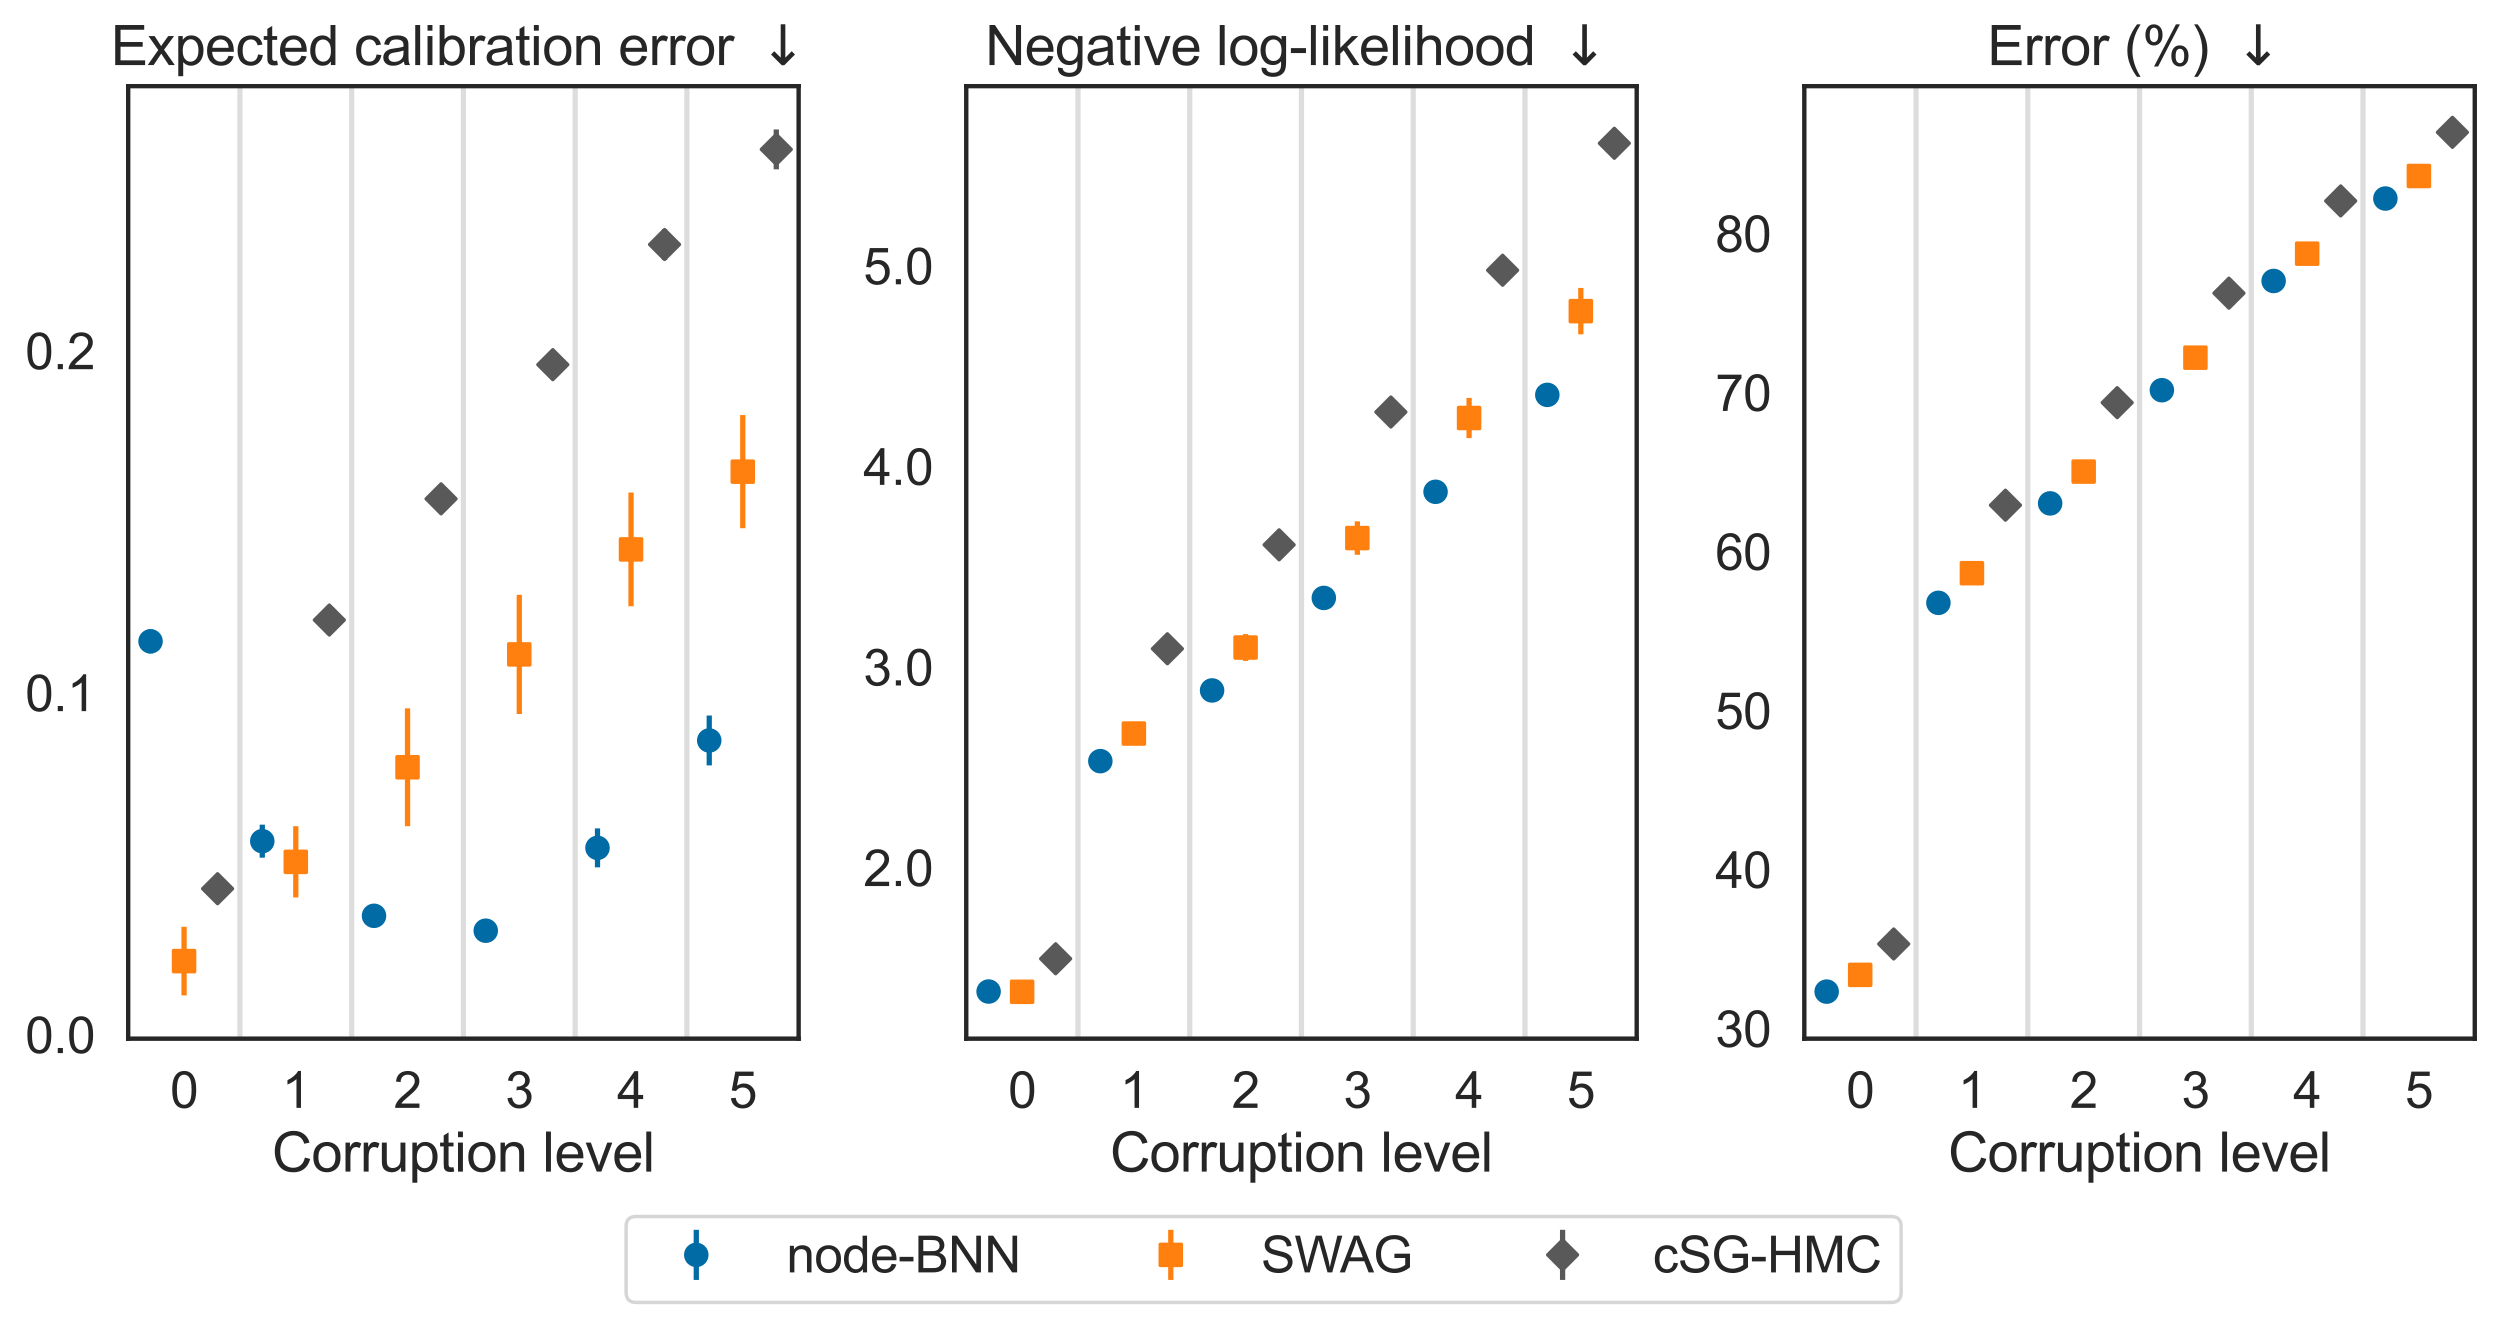 <?xml version="1.0" encoding="utf-8" standalone="no"?>
<!DOCTYPE svg PUBLIC "-//W3C//DTD SVG 1.1//EN"
  "http://www.w3.org/Graphics/SVG/1.1/DTD/svg11.dtd">
<svg xmlns:xlink="http://www.w3.org/1999/xlink" width="713.377pt" height="378.847pt" viewBox="0 0 713.377 378.847" xmlns="http://www.w3.org/2000/svg" version="1.1">
 <defs>
  <style type="text/css">*{stroke-linejoin: round; stroke-linecap: butt}</style>
 </defs>
 <g id="figure_1">
  <g id="patch_1">
   <path d="M 0 378.847 
L 713.377 378.847 
L 713.377 0 
L 0 0 
z
" style="fill: #ffffff"/>
  </g>
  <g id="axes_1">
   <g id="patch_2">
    <path d="M 36.577 296.388 
L 227.891 296.388 
L 227.891 24.588 
L 36.577 24.588 
z
" style="fill: #ffffff"/>
   </g>
   <g id="matplotlib.axis_1">
    <g id="xtick_1">
     <g id="text_1">
      <!-- 0 -->
      <g style="fill: #262626" transform="translate(48.544 316.124)scale(0.143 -0.143)">
       <defs>
        <path id="ArialMT-30" d="M 266 2259 
Q 266 3072 433 3567 
Q 600 4063 929 4331 
Q 1259 4600 1759 4600 
Q 2128 4600 2406 4451 
Q 2684 4303 2865 4023 
Q 3047 3744 3150 3342 
Q 3253 2941 3253 2259 
Q 3253 1453 3087 958 
Q 2922 463 2592 192 
Q 2263 -78 1759 -78 
Q 1097 -78 719 397 
Q 266 969 266 2259 
z
M 844 2259 
Q 844 1131 1108 757 
Q 1372 384 1759 384 
Q 2147 384 2411 759 
Q 2675 1134 2675 2259 
Q 2675 3391 2411 3762 
Q 2147 4134 1753 4134 
Q 1366 4134 1134 3806 
Q 844 3388 844 2259 
z
" transform="scale(0.016)"/>
       </defs>
       <use xlink:href="#ArialMT-30"/>
      </g>
     </g>
    </g>
    <g id="xtick_2">
     <g id="text_2">
      <!-- 1 -->
      <g style="fill: #262626" transform="translate(80.43 316.124)scale(0.143 -0.143)">
       <defs>
        <path id="ArialMT-31" d="M 2384 0 
L 1822 0 
L 1822 3584 
Q 1619 3391 1289 3197 
Q 959 3003 697 2906 
L 697 3450 
Q 1169 3672 1522 3987 
Q 1875 4303 2022 4600 
L 2384 4600 
L 2384 0 
z
" transform="scale(0.016)"/>
       </defs>
       <use xlink:href="#ArialMT-31"/>
      </g>
     </g>
    </g>
    <g id="xtick_3">
     <g id="text_3">
      <!-- 2 -->
      <g style="fill: #262626" transform="translate(112.315 316.124)scale(0.143 -0.143)">
       <defs>
        <path id="ArialMT-32" d="M 3222 541 
L 3222 0 
L 194 0 
Q 188 203 259 391 
Q 375 700 629 1000 
Q 884 1300 1366 1694 
Q 2113 2306 2375 2664 
Q 2638 3022 2638 3341 
Q 2638 3675 2398 3904 
Q 2159 4134 1775 4134 
Q 1369 4134 1125 3890 
Q 881 3647 878 3216 
L 300 3275 
Q 359 3922 746 4261 
Q 1134 4600 1788 4600 
Q 2447 4600 2831 4234 
Q 3216 3869 3216 3328 
Q 3216 3053 3103 2787 
Q 2991 2522 2730 2228 
Q 2469 1934 1863 1422 
Q 1356 997 1212 845 
Q 1069 694 975 541 
L 3222 541 
z
" transform="scale(0.016)"/>
       </defs>
       <use xlink:href="#ArialMT-32"/>
      </g>
     </g>
    </g>
    <g id="xtick_4">
     <g id="text_4">
      <!-- 3 -->
      <g style="fill: #262626" transform="translate(144.201 316.124)scale(0.143 -0.143)">
       <defs>
        <path id="ArialMT-33" d="M 269 1209 
L 831 1284 
Q 928 806 1161 595 
Q 1394 384 1728 384 
Q 2125 384 2398 659 
Q 2672 934 2672 1341 
Q 2672 1728 2419 1979 
Q 2166 2231 1775 2231 
Q 1616 2231 1378 2169 
L 1441 2663 
Q 1497 2656 1531 2656 
Q 1891 2656 2178 2843 
Q 2466 3031 2466 3422 
Q 2466 3731 2256 3934 
Q 2047 4138 1716 4138 
Q 1388 4138 1169 3931 
Q 950 3725 888 3313 
L 325 3413 
Q 428 3978 793 4289 
Q 1159 4600 1703 4600 
Q 2078 4600 2393 4439 
Q 2709 4278 2876 4000 
Q 3044 3722 3044 3409 
Q 3044 3113 2884 2869 
Q 2725 2625 2413 2481 
Q 2819 2388 3044 2092 
Q 3269 1797 3269 1353 
Q 3269 753 2831 336 
Q 2394 -81 1725 -81 
Q 1122 -81 723 278 
Q 325 638 269 1209 
z
" transform="scale(0.016)"/>
       </defs>
       <use xlink:href="#ArialMT-33"/>
      </g>
     </g>
    </g>
    <g id="xtick_5">
     <g id="text_5">
      <!-- 4 -->
      <g style="fill: #262626" transform="translate(176.087 316.124)scale(0.143 -0.143)">
       <defs>
        <path id="ArialMT-34" d="M 2069 0 
L 2069 1097 
L 81 1097 
L 81 1613 
L 2172 4581 
L 2631 4581 
L 2631 1613 
L 3250 1613 
L 3250 1097 
L 2631 1097 
L 2631 0 
L 2069 0 
z
M 2069 1613 
L 2069 3678 
L 634 1613 
L 2069 1613 
z
" transform="scale(0.016)"/>
       </defs>
       <use xlink:href="#ArialMT-34"/>
      </g>
     </g>
    </g>
    <g id="xtick_6">
     <g id="text_6">
      <!-- 5 -->
      <g style="fill: #262626" transform="translate(207.972 316.124)scale(0.143 -0.143)">
       <defs>
        <path id="ArialMT-35" d="M 266 1200 
L 856 1250 
Q 922 819 1161 601 
Q 1400 384 1738 384 
Q 2144 384 2425 690 
Q 2706 997 2706 1503 
Q 2706 1984 2436 2262 
Q 2166 2541 1728 2541 
Q 1456 2541 1237 2417 
Q 1019 2294 894 2097 
L 366 2166 
L 809 4519 
L 3088 4519 
L 3088 3981 
L 1259 3981 
L 1013 2750 
Q 1425 3038 1878 3038 
Q 2478 3038 2890 2622 
Q 3303 2206 3303 1553 
Q 3303 931 2941 478 
Q 2500 -78 1738 -78 
Q 1113 -78 717 272 
Q 322 622 266 1200 
z
" transform="scale(0.016)"/>
       </defs>
       <use xlink:href="#ArialMT-35"/>
      </g>
     </g>
    </g>
    <g id="text_7">
     <!-- Corruption level -->
     <g style="fill: #262626" transform="translate(77.611 334.322)scale(0.156 -0.156)">
      <defs>
       <path id="ArialMT-43" d="M 3763 1606 
L 4369 1453 
Q 4178 706 3683 314 
Q 3188 -78 2472 -78 
Q 1731 -78 1267 223 
Q 803 525 561 1097 
Q 319 1669 319 2325 
Q 319 3041 592 3573 
Q 866 4106 1370 4382 
Q 1875 4659 2481 4659 
Q 3169 4659 3637 4309 
Q 4106 3959 4291 3325 
L 3694 3184 
Q 3534 3684 3231 3912 
Q 2928 4141 2469 4141 
Q 1941 4141 1586 3887 
Q 1231 3634 1087 3207 
Q 944 2781 944 2328 
Q 944 1744 1114 1308 
Q 1284 872 1643 656 
Q 2003 441 2422 441 
Q 2931 441 3284 734 
Q 3638 1028 3763 1606 
z
" transform="scale(0.016)"/>
       <path id="ArialMT-6f" d="M 213 1659 
Q 213 2581 725 3025 
Q 1153 3394 1769 3394 
Q 2453 3394 2887 2945 
Q 3322 2497 3322 1706 
Q 3322 1066 3130 698 
Q 2938 331 2570 128 
Q 2203 -75 1769 -75 
Q 1072 -75 642 372 
Q 213 819 213 1659 
z
M 791 1659 
Q 791 1022 1069 705 
Q 1347 388 1769 388 
Q 2188 388 2466 706 
Q 2744 1025 2744 1678 
Q 2744 2294 2464 2611 
Q 2184 2928 1769 2928 
Q 1347 2928 1069 2612 
Q 791 2297 791 1659 
z
" transform="scale(0.016)"/>
       <path id="ArialMT-72" d="M 416 0 
L 416 3319 
L 922 3319 
L 922 2816 
Q 1116 3169 1280 3281 
Q 1444 3394 1641 3394 
Q 1925 3394 2219 3213 
L 2025 2691 
Q 1819 2813 1613 2813 
Q 1428 2813 1281 2702 
Q 1134 2591 1072 2394 
Q 978 2094 978 1738 
L 978 0 
L 416 0 
z
" transform="scale(0.016)"/>
       <path id="ArialMT-75" d="M 2597 0 
L 2597 488 
Q 2209 -75 1544 -75 
Q 1250 -75 995 37 
Q 741 150 617 320 
Q 494 491 444 738 
Q 409 903 409 1263 
L 409 3319 
L 972 3319 
L 972 1478 
Q 972 1038 1006 884 
Q 1059 663 1231 536 
Q 1403 409 1656 409 
Q 1909 409 2131 539 
Q 2353 669 2445 892 
Q 2538 1116 2538 1541 
L 2538 3319 
L 3100 3319 
L 3100 0 
L 2597 0 
z
" transform="scale(0.016)"/>
       <path id="ArialMT-70" d="M 422 -1272 
L 422 3319 
L 934 3319 
L 934 2888 
Q 1116 3141 1344 3267 
Q 1572 3394 1897 3394 
Q 2322 3394 2647 3175 
Q 2972 2956 3137 2557 
Q 3303 2159 3303 1684 
Q 3303 1175 3120 767 
Q 2938 359 2589 142 
Q 2241 -75 1856 -75 
Q 1575 -75 1351 44 
Q 1128 163 984 344 
L 984 -1272 
L 422 -1272 
z
M 931 1641 
Q 931 1000 1190 694 
Q 1450 388 1819 388 
Q 2194 388 2461 705 
Q 2728 1022 2728 1688 
Q 2728 2322 2467 2637 
Q 2206 2953 1844 2953 
Q 1484 2953 1207 2617 
Q 931 2281 931 1641 
z
" transform="scale(0.016)"/>
       <path id="ArialMT-74" d="M 1650 503 
L 1731 6 
Q 1494 -44 1306 -44 
Q 1000 -44 831 53 
Q 663 150 594 308 
Q 525 466 525 972 
L 525 2881 
L 113 2881 
L 113 3319 
L 525 3319 
L 525 4141 
L 1084 4478 
L 1084 3319 
L 1650 3319 
L 1650 2881 
L 1084 2881 
L 1084 941 
Q 1084 700 1114 631 
Q 1144 563 1211 522 
Q 1278 481 1403 481 
Q 1497 481 1650 503 
z
" transform="scale(0.016)"/>
       <path id="ArialMT-69" d="M 425 3934 
L 425 4581 
L 988 4581 
L 988 3934 
L 425 3934 
z
M 425 0 
L 425 3319 
L 988 3319 
L 988 0 
L 425 0 
z
" transform="scale(0.016)"/>
       <path id="ArialMT-6e" d="M 422 0 
L 422 3319 
L 928 3319 
L 928 2847 
Q 1294 3394 1984 3394 
Q 2284 3394 2536 3286 
Q 2788 3178 2913 3003 
Q 3038 2828 3088 2588 
Q 3119 2431 3119 2041 
L 3119 0 
L 2556 0 
L 2556 2019 
Q 2556 2363 2490 2533 
Q 2425 2703 2258 2804 
Q 2091 2906 1866 2906 
Q 1506 2906 1245 2678 
Q 984 2450 984 1813 
L 984 0 
L 422 0 
z
" transform="scale(0.016)"/>
       <path id="ArialMT-20" transform="scale(0.016)"/>
       <path id="ArialMT-6c" d="M 409 0 
L 409 4581 
L 972 4581 
L 972 0 
L 409 0 
z
" transform="scale(0.016)"/>
       <path id="ArialMT-65" d="M 2694 1069 
L 3275 997 
Q 3138 488 2766 206 
Q 2394 -75 1816 -75 
Q 1088 -75 661 373 
Q 234 822 234 1631 
Q 234 2469 665 2931 
Q 1097 3394 1784 3394 
Q 2450 3394 2872 2941 
Q 3294 2488 3294 1666 
Q 3294 1616 3291 1516 
L 816 1516 
Q 847 969 1125 678 
Q 1403 388 1819 388 
Q 2128 388 2347 550 
Q 2566 713 2694 1069 
z
M 847 1978 
L 2700 1978 
Q 2663 2397 2488 2606 
Q 2219 2931 1791 2931 
Q 1403 2931 1139 2672 
Q 875 2413 847 1978 
z
" transform="scale(0.016)"/>
       <path id="ArialMT-76" d="M 1344 0 
L 81 3319 
L 675 3319 
L 1388 1331 
Q 1503 1009 1600 663 
Q 1675 925 1809 1294 
L 2547 3319 
L 3125 3319 
L 1869 0 
L 1344 0 
z
" transform="scale(0.016)"/>
      </defs>
      <use xlink:href="#ArialMT-43"/>
      <use xlink:href="#ArialMT-6f" x="72.217"/>
      <use xlink:href="#ArialMT-72" x="127.832"/>
      <use xlink:href="#ArialMT-72" x="161.133"/>
      <use xlink:href="#ArialMT-75" x="194.434"/>
      <use xlink:href="#ArialMT-70" x="250.049"/>
      <use xlink:href="#ArialMT-74" x="305.664"/>
      <use xlink:href="#ArialMT-69" x="333.447"/>
      <use xlink:href="#ArialMT-6f" x="355.664"/>
      <use xlink:href="#ArialMT-6e" x="411.279"/>
      <use xlink:href="#ArialMT-20" x="466.895"/>
      <use xlink:href="#ArialMT-6c" x="494.678"/>
      <use xlink:href="#ArialMT-65" x="516.895"/>
      <use xlink:href="#ArialMT-76" x="572.51"/>
      <use xlink:href="#ArialMT-65" x="622.51"/>
      <use xlink:href="#ArialMT-6c" x="678.125"/>
     </g>
    </g>
   </g>
   <g id="matplotlib.axis_2">
    <g id="ytick_1">
     <g id="text_8">
      <!-- 0.0 -->
      <g style="fill: #262626" transform="translate(7.2 300.507)scale(0.143 -0.143)">
       <defs>
        <path id="ArialMT-2e" d="M 581 0 
L 581 641 
L 1222 641 
L 1222 0 
L 581 0 
z
" transform="scale(0.016)"/>
       </defs>
       <use xlink:href="#ArialMT-30"/>
       <use xlink:href="#ArialMT-2e" x="55.615"/>
       <use xlink:href="#ArialMT-30" x="83.398"/>
      </g>
     </g>
    </g>
    <g id="ytick_2">
     <g id="text_9">
      <!-- 0.1 -->
      <g style="fill: #262626" transform="translate(7.2 202.928)scale(0.143 -0.143)">
       <use xlink:href="#ArialMT-30"/>
       <use xlink:href="#ArialMT-2e" x="55.615"/>
       <use xlink:href="#ArialMT-31" x="83.398"/>
      </g>
     </g>
    </g>
    <g id="ytick_3">
     <g id="text_10">
      <!-- 0.2 -->
      <g style="fill: #262626" transform="translate(7.2 105.349)scale(0.143 -0.143)">
       <use xlink:href="#ArialMT-30"/>
       <use xlink:href="#ArialMT-2e" x="55.615"/>
       <use xlink:href="#ArialMT-32" x="83.398"/>
      </g>
     </g>
    </g>
   </g>
   <g id="LineCollection_1">
    <path d="M 42.954 186.436 
L 42.954 179.576 
" clip-path="url(#p812f0c1d42)" style="fill: none; stroke: #006ba4; stroke-width: 1.5"/>
    <path d="M 74.84 244.732 
L 74.84 235.322 
" clip-path="url(#p812f0c1d42)" style="fill: none; stroke: #006ba4; stroke-width: 1.5"/>
    <path d="M 106.726 264.379 
L 106.726 258.279 
" clip-path="url(#p812f0c1d42)" style="fill: none; stroke: #006ba4; stroke-width: 1.5"/>
    <path d="M 138.611 267.309 
L 138.611 263.847 
" clip-path="url(#p812f0c1d42)" style="fill: none; stroke: #006ba4; stroke-width: 1.5"/>
    <path d="M 170.497 247.49 
L 170.497 236.386 
" clip-path="url(#p812f0c1d42)" style="fill: none; stroke: #006ba4; stroke-width: 1.5"/>
    <path d="M 202.383 218.402 
L 202.383 204.176 
" clip-path="url(#p812f0c1d42)" style="fill: none; stroke: #006ba4; stroke-width: 1.5"/>
   </g>
   <g id="LineCollection_2">
    <path d="M 52.52 284.033 
L 52.52 264.468 
" clip-path="url(#p812f0c1d42)" style="fill: none; stroke: #ff800e; stroke-width: 1.5"/>
    <path d="M 84.406 256.094 
L 84.406 235.76 
" clip-path="url(#p812f0c1d42)" style="fill: none; stroke: #ff800e; stroke-width: 1.5"/>
    <path d="M 116.291 235.763 
L 116.291 202.12 
" clip-path="url(#p812f0c1d42)" style="fill: none; stroke: #ff800e; stroke-width: 1.5"/>
    <path d="M 148.177 203.731 
L 148.177 169.736 
" clip-path="url(#p812f0c1d42)" style="fill: none; stroke: #ff800e; stroke-width: 1.5"/>
    <path d="M 180.063 173.003 
L 180.063 140.537 
" clip-path="url(#p812f0c1d42)" style="fill: none; stroke: #ff800e; stroke-width: 1.5"/>
    <path d="M 211.948 150.73 
L 211.948 118.443 
" clip-path="url(#p812f0c1d42)" style="fill: none; stroke: #ff800e; stroke-width: 1.5"/>
   </g>
   <g id="LineCollection_3">
    <path d="M 62.086 256.114 
L 62.086 251.078 
" clip-path="url(#p812f0c1d42)" style="fill: none; stroke: #595959; stroke-width: 1.5"/>
    <path d="M 93.971 179.531 
L 93.971 174.325 
" clip-path="url(#p812f0c1d42)" style="fill: none; stroke: #595959; stroke-width: 1.5"/>
    <path d="M 125.857 145.169 
L 125.857 139.524 
" clip-path="url(#p812f0c1d42)" style="fill: none; stroke: #595959; stroke-width: 1.5"/>
    <path d="M 157.743 107.628 
L 157.743 100.487 
" clip-path="url(#p812f0c1d42)" style="fill: none; stroke: #595959; stroke-width: 1.5"/>
    <path d="M 189.628 74.163 
L 189.628 65.378 
" clip-path="url(#p812f0c1d42)" style="fill: none; stroke: #595959; stroke-width: 1.5"/>
    <path d="M 221.514 48.313 
L 221.514 36.943 
" clip-path="url(#p812f0c1d42)" style="fill: none; stroke: #595959; stroke-width: 1.5"/>
   </g>
   <g id="line2d_1">
    <path d="M 68.463 296.388 
L 68.463 24.588 
" clip-path="url(#p812f0c1d42)" style="fill: none; stroke: #ababab; stroke-opacity: 0.4; stroke-width: 1.5; stroke-linecap: round"/>
   </g>
   <g id="line2d_2">
    <path d="M 100.348 296.388 
L 100.348 24.588 
" clip-path="url(#p812f0c1d42)" style="fill: none; stroke: #ababab; stroke-opacity: 0.4; stroke-width: 1.5; stroke-linecap: round"/>
   </g>
   <g id="line2d_3">
    <path d="M 132.234 296.388 
L 132.234 24.588 
" clip-path="url(#p812f0c1d42)" style="fill: none; stroke: #ababab; stroke-opacity: 0.4; stroke-width: 1.5; stroke-linecap: round"/>
   </g>
   <g id="line2d_4">
    <path d="M 164.12 296.388 
L 164.12 24.588 
" clip-path="url(#p812f0c1d42)" style="fill: none; stroke: #ababab; stroke-opacity: 0.4; stroke-width: 1.5; stroke-linecap: round"/>
   </g>
   <g id="line2d_5">
    <path d="M 196.006 296.388 
L 196.006 24.588 
" clip-path="url(#p812f0c1d42)" style="fill: none; stroke: #ababab; stroke-opacity: 0.4; stroke-width: 1.5; stroke-linecap: round"/>
   </g>
   <g id="line2d_6">
    <defs>
     <path id="m5266e884da" d="M 0 3 
C 0.796 3 1.559 2.684 2.121 2.121 
C 2.684 1.559 3 0.796 3 0 
C 3 -0.796 2.684 -1.559 2.121 -2.121 
C 1.559 -2.684 0.796 -3 0 -3 
C -0.796 -3 -1.559 -2.684 -2.121 -2.121 
C -2.684 -1.559 -3 -0.796 -3 0 
C -3 0.796 -2.684 1.559 -2.121 2.121 
C -1.559 2.684 -0.796 3 0 3 
z
" style="stroke: #006ba4"/>
    </defs>
    <g clip-path="url(#p812f0c1d42)">
     <use xlink:href="#m5266e884da" x="42.954" y="183.006" style="fill: #006ba4; stroke: #006ba4"/>
     <use xlink:href="#m5266e884da" x="74.84" y="240.027" style="fill: #006ba4; stroke: #006ba4"/>
     <use xlink:href="#m5266e884da" x="106.726" y="261.329" style="fill: #006ba4; stroke: #006ba4"/>
     <use xlink:href="#m5266e884da" x="138.611" y="265.578" style="fill: #006ba4; stroke: #006ba4"/>
     <use xlink:href="#m5266e884da" x="170.497" y="241.938" style="fill: #006ba4; stroke: #006ba4"/>
     <use xlink:href="#m5266e884da" x="202.383" y="211.289" style="fill: #006ba4; stroke: #006ba4"/>
    </g>
   </g>
   <g id="line2d_7">
    <defs>
     <path id="mfca0ab9a9a" d="M -3 3 
L 3 3 
L 3 -3 
L -3 -3 
z
" style="stroke: #ff800e; stroke-linejoin: miter"/>
    </defs>
    <g clip-path="url(#p812f0c1d42)">
     <use xlink:href="#mfca0ab9a9a" x="52.52" y="274.251" style="fill: #ff800e; stroke: #ff800e; stroke-linejoin: miter"/>
     <use xlink:href="#mfca0ab9a9a" x="84.406" y="245.927" style="fill: #ff800e; stroke: #ff800e; stroke-linejoin: miter"/>
     <use xlink:href="#mfca0ab9a9a" x="116.291" y="218.941" style="fill: #ff800e; stroke: #ff800e; stroke-linejoin: miter"/>
     <use xlink:href="#mfca0ab9a9a" x="148.177" y="186.734" style="fill: #ff800e; stroke: #ff800e; stroke-linejoin: miter"/>
     <use xlink:href="#mfca0ab9a9a" x="180.063" y="156.77" style="fill: #ff800e; stroke: #ff800e; stroke-linejoin: miter"/>
     <use xlink:href="#mfca0ab9a9a" x="211.948" y="134.587" style="fill: #ff800e; stroke: #ff800e; stroke-linejoin: miter"/>
    </g>
   </g>
   <g id="line2d_8">
    <defs>
     <path id="m8caa190f64" d="M 0 4.243 
L 4.243 0 
L 0 -4.243 
L -4.243 0 
z
" style="stroke: #595959; stroke-linejoin: miter"/>
    </defs>
    <g clip-path="url(#p812f0c1d42)">
     <use xlink:href="#m8caa190f64" x="62.086" y="253.596" style="fill: #595959; stroke: #595959; stroke-linejoin: miter"/>
     <use xlink:href="#m8caa190f64" x="93.971" y="176.928" style="fill: #595959; stroke: #595959; stroke-linejoin: miter"/>
     <use xlink:href="#m8caa190f64" x="125.857" y="142.347" style="fill: #595959; stroke: #595959; stroke-linejoin: miter"/>
     <use xlink:href="#m8caa190f64" x="157.743" y="104.057" style="fill: #595959; stroke: #595959; stroke-linejoin: miter"/>
     <use xlink:href="#m8caa190f64" x="189.628" y="69.77" style="fill: #595959; stroke: #595959; stroke-linejoin: miter"/>
     <use xlink:href="#m8caa190f64" x="221.514" y="42.628" style="fill: #595959; stroke: #595959; stroke-linejoin: miter"/>
    </g>
   </g>
   <g id="patch_3">
    <path d="M 36.577 296.388 
L 36.577 24.588 
" style="fill: none; stroke: #262626; stroke-width: 1.25; stroke-linejoin: miter; stroke-linecap: square"/>
   </g>
   <g id="patch_4">
    <path d="M 227.891 296.388 
L 227.891 24.588 
" style="fill: none; stroke: #262626; stroke-width: 1.25; stroke-linejoin: miter; stroke-linecap: square"/>
   </g>
   <g id="patch_5">
    <path d="M 36.577 296.388 
L 227.891 296.388 
" style="fill: none; stroke: #262626; stroke-width: 1.25; stroke-linejoin: miter; stroke-linecap: square"/>
   </g>
   <g id="patch_6">
    <path d="M 36.577 24.588 
L 227.891 24.588 
" style="fill: none; stroke: #262626; stroke-width: 1.25; stroke-linejoin: miter; stroke-linecap: square"/>
   </g>
   <g id="text_11">
    <!-- Expected calibration error $\downarrow$ -->
    <g style="fill: #262626" transform="translate(31.614 18.588)scale(0.156 -0.156)">
     <defs>
      <path id="ArialMT-45" d="M 506 0 
L 506 4581 
L 3819 4581 
L 3819 4041 
L 1113 4041 
L 1113 2638 
L 3647 2638 
L 3647 2100 
L 1113 2100 
L 1113 541 
L 3925 541 
L 3925 0 
L 506 0 
z
" transform="scale(0.016)"/>
      <path id="ArialMT-78" d="M 47 0 
L 1259 1725 
L 138 3319 
L 841 3319 
L 1350 2541 
Q 1494 2319 1581 2169 
Q 1719 2375 1834 2534 
L 2394 3319 
L 3066 3319 
L 1919 1756 
L 3153 0 
L 2463 0 
L 1781 1031 
L 1600 1309 
L 728 0 
L 47 0 
z
" transform="scale(0.016)"/>
      <path id="ArialMT-63" d="M 2588 1216 
L 3141 1144 
Q 3050 572 2676 248 
Q 2303 -75 1759 -75 
Q 1078 -75 664 370 
Q 250 816 250 1647 
Q 250 2184 428 2587 
Q 606 2991 970 3192 
Q 1334 3394 1763 3394 
Q 2303 3394 2647 3120 
Q 2991 2847 3088 2344 
L 2541 2259 
Q 2463 2594 2264 2762 
Q 2066 2931 1784 2931 
Q 1359 2931 1093 2626 
Q 828 2322 828 1663 
Q 828 994 1084 691 
Q 1341 388 1753 388 
Q 2084 388 2306 591 
Q 2528 794 2588 1216 
z
" transform="scale(0.016)"/>
      <path id="ArialMT-64" d="M 2575 0 
L 2575 419 
Q 2259 -75 1647 -75 
Q 1250 -75 917 144 
Q 584 363 401 755 
Q 219 1147 219 1656 
Q 219 2153 384 2558 
Q 550 2963 881 3178 
Q 1213 3394 1622 3394 
Q 1922 3394 2156 3267 
Q 2391 3141 2538 2938 
L 2538 4581 
L 3097 4581 
L 3097 0 
L 2575 0 
z
M 797 1656 
Q 797 1019 1065 703 
Q 1334 388 1700 388 
Q 2069 388 2326 689 
Q 2584 991 2584 1609 
Q 2584 2291 2321 2609 
Q 2059 2928 1675 2928 
Q 1300 2928 1048 2622 
Q 797 2316 797 1656 
z
" transform="scale(0.016)"/>
      <path id="ArialMT-61" d="M 2588 409 
Q 2275 144 1986 34 
Q 1697 -75 1366 -75 
Q 819 -75 525 192 
Q 231 459 231 875 
Q 231 1119 342 1320 
Q 453 1522 633 1644 
Q 813 1766 1038 1828 
Q 1203 1872 1538 1913 
Q 2219 1994 2541 2106 
Q 2544 2222 2544 2253 
Q 2544 2597 2384 2738 
Q 2169 2928 1744 2928 
Q 1347 2928 1158 2789 
Q 969 2650 878 2297 
L 328 2372 
Q 403 2725 575 2942 
Q 747 3159 1072 3276 
Q 1397 3394 1825 3394 
Q 2250 3394 2515 3294 
Q 2781 3194 2906 3042 
Q 3031 2891 3081 2659 
Q 3109 2516 3109 2141 
L 3109 1391 
Q 3109 606 3145 398 
Q 3181 191 3288 0 
L 2700 0 
Q 2613 175 2588 409 
z
M 2541 1666 
Q 2234 1541 1622 1453 
Q 1275 1403 1131 1340 
Q 988 1278 909 1158 
Q 831 1038 831 891 
Q 831 666 1001 516 
Q 1172 366 1500 366 
Q 1825 366 2078 508 
Q 2331 650 2450 897 
Q 2541 1088 2541 1459 
L 2541 1666 
z
" transform="scale(0.016)"/>
      <path id="ArialMT-62" d="M 941 0 
L 419 0 
L 419 4581 
L 981 4581 
L 981 2947 
Q 1338 3394 1891 3394 
Q 2197 3394 2470 3270 
Q 2744 3147 2920 2923 
Q 3097 2700 3197 2384 
Q 3297 2069 3297 1709 
Q 3297 856 2875 390 
Q 2453 -75 1863 -75 
Q 1275 -75 941 416 
L 941 0 
z
M 934 1684 
Q 934 1088 1097 822 
Q 1363 388 1816 388 
Q 2184 388 2453 708 
Q 2722 1028 2722 1663 
Q 2722 2313 2464 2622 
Q 2206 2931 1841 2931 
Q 1472 2931 1203 2611 
Q 934 2291 934 1684 
z
" transform="scale(0.016)"/>
      <path id="DejaVuSans-2193" d="M 2822 -22 
L 2541 -22 
L 1309 1209 
L 1684 1584 
L 2416 853 
L 2416 4666 
L 2947 4666 
L 2947 853 
L 3672 1584 
L 4047 1209 
L 2822 -22 
z
" transform="scale(0.016)"/>
     </defs>
     <use xlink:href="#ArialMT-45" transform="translate(0 0.094)"/>
     <use xlink:href="#ArialMT-78" transform="translate(66.699 0.094)"/>
     <use xlink:href="#ArialMT-70" transform="translate(116.699 0.094)"/>
     <use xlink:href="#ArialMT-65" transform="translate(172.314 0.094)"/>
     <use xlink:href="#ArialMT-63" transform="translate(227.93 0.094)"/>
     <use xlink:href="#ArialMT-74" transform="translate(277.93 0.094)"/>
     <use xlink:href="#ArialMT-65" transform="translate(305.713 0.094)"/>
     <use xlink:href="#ArialMT-64" transform="translate(361.328 0.094)"/>
     <use xlink:href="#ArialMT-20" transform="translate(416.943 0.094)"/>
     <use xlink:href="#ArialMT-63" transform="translate(444.727 0.094)"/>
     <use xlink:href="#ArialMT-61" transform="translate(494.727 0.094)"/>
     <use xlink:href="#ArialMT-6c" transform="translate(550.342 0.094)"/>
     <use xlink:href="#ArialMT-69" transform="translate(572.559 0.094)"/>
     <use xlink:href="#ArialMT-62" transform="translate(594.775 0.094)"/>
     <use xlink:href="#ArialMT-72" transform="translate(650.391 0.094)"/>
     <use xlink:href="#ArialMT-61" transform="translate(683.691 0.094)"/>
     <use xlink:href="#ArialMT-74" transform="translate(739.307 0.094)"/>
     <use xlink:href="#ArialMT-69" transform="translate(767.09 0.094)"/>
     <use xlink:href="#ArialMT-6f" transform="translate(789.307 0.094)"/>
     <use xlink:href="#ArialMT-6e" transform="translate(844.922 0.094)"/>
     <use xlink:href="#ArialMT-20" transform="translate(900.537 0.094)"/>
     <use xlink:href="#ArialMT-65" transform="translate(928.32 0.094)"/>
     <use xlink:href="#ArialMT-72" transform="translate(983.936 0.094)"/>
     <use xlink:href="#ArialMT-72" transform="translate(1017.236 0.094)"/>
     <use xlink:href="#ArialMT-6f" transform="translate(1050.537 0.094)"/>
     <use xlink:href="#ArialMT-72" transform="translate(1106.152 0.094)"/>
     <use xlink:href="#ArialMT-20" transform="translate(1139.453 0.094)"/>
     <use xlink:href="#DejaVuSans-2193" transform="translate(1186.719 0.094)"/>
    </g>
   </g>
  </g>
  <g id="axes_2">
   <g id="patch_7">
    <path d="M 275.72 296.388 
L 467.034 296.388 
L 467.034 24.588 
L 275.72 24.588 
z
" style="fill: #ffffff"/>
   </g>
   <g id="matplotlib.axis_3">
    <g id="xtick_7">
     <g id="text_12">
      <!-- 0 -->
      <g style="fill: #262626" transform="translate(287.687 316.124)scale(0.143 -0.143)">
       <use xlink:href="#ArialMT-30"/>
      </g>
     </g>
    </g>
    <g id="xtick_8">
     <g id="text_13">
      <!-- 1 -->
      <g style="fill: #262626" transform="translate(319.572 316.124)scale(0.143 -0.143)">
       <use xlink:href="#ArialMT-31"/>
      </g>
     </g>
    </g>
    <g id="xtick_9">
     <g id="text_14">
      <!-- 2 -->
      <g style="fill: #262626" transform="translate(351.458 316.124)scale(0.143 -0.143)">
       <use xlink:href="#ArialMT-32"/>
      </g>
     </g>
    </g>
    <g id="xtick_10">
     <g id="text_15">
      <!-- 3 -->
      <g style="fill: #262626" transform="translate(383.344 316.124)scale(0.143 -0.143)">
       <use xlink:href="#ArialMT-33"/>
      </g>
     </g>
    </g>
    <g id="xtick_11">
     <g id="text_16">
      <!-- 4 -->
      <g style="fill: #262626" transform="translate(415.23 316.124)scale(0.143 -0.143)">
       <use xlink:href="#ArialMT-34"/>
      </g>
     </g>
    </g>
    <g id="xtick_12">
     <g id="text_17">
      <!-- 5 -->
      <g style="fill: #262626" transform="translate(447.115 316.124)scale(0.143 -0.143)">
       <use xlink:href="#ArialMT-35"/>
      </g>
     </g>
    </g>
    <g id="text_18">
     <!-- Corruption level -->
     <g style="fill: #262626" transform="translate(316.754 334.322)scale(0.156 -0.156)">
      <use xlink:href="#ArialMT-43"/>
      <use xlink:href="#ArialMT-6f" x="72.217"/>
      <use xlink:href="#ArialMT-72" x="127.832"/>
      <use xlink:href="#ArialMT-72" x="161.133"/>
      <use xlink:href="#ArialMT-75" x="194.434"/>
      <use xlink:href="#ArialMT-70" x="250.049"/>
      <use xlink:href="#ArialMT-74" x="305.664"/>
      <use xlink:href="#ArialMT-69" x="333.447"/>
      <use xlink:href="#ArialMT-6f" x="355.664"/>
      <use xlink:href="#ArialMT-6e" x="411.279"/>
      <use xlink:href="#ArialMT-20" x="466.895"/>
      <use xlink:href="#ArialMT-6c" x="494.678"/>
      <use xlink:href="#ArialMT-65" x="516.895"/>
      <use xlink:href="#ArialMT-76" x="572.51"/>
      <use xlink:href="#ArialMT-65" x="622.51"/>
      <use xlink:href="#ArialMT-6c" x="678.125"/>
     </g>
    </g>
   </g>
   <g id="matplotlib.axis_4">
    <g id="ytick_4">
     <g id="text_19">
      <!-- 2.0 -->
      <g style="fill: #262626" transform="translate(246.343 252.836)scale(0.143 -0.143)">
       <use xlink:href="#ArialMT-32"/>
       <use xlink:href="#ArialMT-2e" x="55.615"/>
       <use xlink:href="#ArialMT-30" x="83.398"/>
      </g>
     </g>
    </g>
    <g id="ytick_5">
     <g id="text_20">
      <!-- 3.0 -->
      <g style="fill: #262626" transform="translate(246.343 195.599)scale(0.143 -0.143)">
       <use xlink:href="#ArialMT-33"/>
       <use xlink:href="#ArialMT-2e" x="55.615"/>
       <use xlink:href="#ArialMT-30" x="83.398"/>
      </g>
     </g>
    </g>
    <g id="ytick_6">
     <g id="text_21">
      <!-- 4.0 -->
      <g style="fill: #262626" transform="translate(246.343 138.361)scale(0.143 -0.143)">
       <use xlink:href="#ArialMT-34"/>
       <use xlink:href="#ArialMT-2e" x="55.615"/>
       <use xlink:href="#ArialMT-30" x="83.398"/>
      </g>
     </g>
    </g>
    <g id="ytick_7">
     <g id="text_22">
      <!-- 5.0 -->
      <g style="fill: #262626" transform="translate(246.343 81.124)scale(0.143 -0.143)">
       <use xlink:href="#ArialMT-35"/>
       <use xlink:href="#ArialMT-2e" x="55.615"/>
       <use xlink:href="#ArialMT-30" x="83.398"/>
      </g>
     </g>
    </g>
   </g>
   <g id="LineCollection_4">
    <path d="M 282.097 283.411 
L 282.097 282.46 
" clip-path="url(#p24008545ec)" style="fill: none; stroke: #006ba4; stroke-width: 1.5"/>
    <path d="M 313.983 218.572 
L 313.983 215.811 
" clip-path="url(#p24008545ec)" style="fill: none; stroke: #006ba4; stroke-width: 1.5"/>
    <path d="M 345.868 198.568 
L 345.868 195.464 
" clip-path="url(#p24008545ec)" style="fill: none; stroke: #006ba4; stroke-width: 1.5"/>
    <path d="M 377.754 172.369 
L 377.754 168.872 
" clip-path="url(#p24008545ec)" style="fill: none; stroke: #006ba4; stroke-width: 1.5"/>
    <path d="M 409.64 142.368 
L 409.64 138.302 
" clip-path="url(#p24008545ec)" style="fill: none; stroke: #006ba4; stroke-width: 1.5"/>
    <path d="M 441.526 115.016 
L 441.526 110.343 
" clip-path="url(#p24008545ec)" style="fill: none; stroke: #006ba4; stroke-width: 1.5"/>
   </g>
   <g id="LineCollection_5">
    <path d="M 291.663 284.033 
L 291.663 281.984 
" clip-path="url(#p24008545ec)" style="fill: none; stroke: #ff800e; stroke-width: 1.5"/>
    <path d="M 323.548 212.439 
L 323.548 206.199 
" clip-path="url(#p24008545ec)" style="fill: none; stroke: #ff800e; stroke-width: 1.5"/>
    <path d="M 355.434 188.602 
L 355.434 180.933 
" clip-path="url(#p24008545ec)" style="fill: none; stroke: #ff800e; stroke-width: 1.5"/>
    <path d="M 387.32 158.316 
L 387.32 148.754 
" clip-path="url(#p24008545ec)" style="fill: none; stroke: #ff800e; stroke-width: 1.5"/>
    <path d="M 419.206 125.012 
L 419.206 113.554 
" clip-path="url(#p24008545ec)" style="fill: none; stroke: #ff800e; stroke-width: 1.5"/>
    <path d="M 451.091 95.396 
L 451.091 82.16 
" clip-path="url(#p24008545ec)" style="fill: none; stroke: #ff800e; stroke-width: 1.5"/>
   </g>
   <g id="LineCollection_6">
    <path d="M 301.228 274.209 
L 301.228 272.963 
" clip-path="url(#p24008545ec)" style="fill: none; stroke: #595959; stroke-width: 1.5"/>
    <path d="M 333.114 186.465 
L 333.114 183.786 
" clip-path="url(#p24008545ec)" style="fill: none; stroke: #595959; stroke-width: 1.5"/>
    <path d="M 365 157.19 
L 365 153.74 
" clip-path="url(#p24008545ec)" style="fill: none; stroke: #595959; stroke-width: 1.5"/>
    <path d="M 396.886 119.775 
L 396.886 115.361 
" clip-path="url(#p24008545ec)" style="fill: none; stroke: #595959; stroke-width: 1.5"/>
    <path d="M 428.771 79.985 
L 428.771 74.234 
" clip-path="url(#p24008545ec)" style="fill: none; stroke: #595959; stroke-width: 1.5"/>
    <path d="M 460.657 44.829 
L 460.657 36.943 
" clip-path="url(#p24008545ec)" style="fill: none; stroke: #595959; stroke-width: 1.5"/>
   </g>
   <g id="line2d_9">
    <path d="M 307.606 296.388 
L 307.606 24.588 
" clip-path="url(#p24008545ec)" style="fill: none; stroke: #ababab; stroke-opacity: 0.4; stroke-width: 1.5; stroke-linecap: round"/>
   </g>
   <g id="line2d_10">
    <path d="M 339.491 296.388 
L 339.491 24.588 
" clip-path="url(#p24008545ec)" style="fill: none; stroke: #ababab; stroke-opacity: 0.4; stroke-width: 1.5; stroke-linecap: round"/>
   </g>
   <g id="line2d_11">
    <path d="M 371.377 296.388 
L 371.377 24.588 
" clip-path="url(#p24008545ec)" style="fill: none; stroke: #ababab; stroke-opacity: 0.4; stroke-width: 1.5; stroke-linecap: round"/>
   </g>
   <g id="line2d_12">
    <path d="M 403.263 296.388 
L 403.263 24.588 
" clip-path="url(#p24008545ec)" style="fill: none; stroke: #ababab; stroke-opacity: 0.4; stroke-width: 1.5; stroke-linecap: round"/>
   </g>
   <g id="line2d_13">
    <path d="M 435.148 296.388 
L 435.148 24.588 
" clip-path="url(#p24008545ec)" style="fill: none; stroke: #ababab; stroke-opacity: 0.4; stroke-width: 1.5; stroke-linecap: round"/>
   </g>
   <g id="line2d_14">
    <g clip-path="url(#p24008545ec)">
     <use xlink:href="#m5266e884da" x="282.097" y="282.936" style="fill: #006ba4; stroke: #006ba4"/>
     <use xlink:href="#m5266e884da" x="313.983" y="217.192" style="fill: #006ba4; stroke: #006ba4"/>
     <use xlink:href="#m5266e884da" x="345.868" y="197.016" style="fill: #006ba4; stroke: #006ba4"/>
     <use xlink:href="#m5266e884da" x="377.754" y="170.621" style="fill: #006ba4; stroke: #006ba4"/>
     <use xlink:href="#m5266e884da" x="409.64" y="140.335" style="fill: #006ba4; stroke: #006ba4"/>
     <use xlink:href="#m5266e884da" x="441.526" y="112.679" style="fill: #006ba4; stroke: #006ba4"/>
    </g>
   </g>
   <g id="line2d_15">
    <g clip-path="url(#p24008545ec)">
     <use xlink:href="#mfca0ab9a9a" x="291.663" y="283.009" style="fill: #ff800e; stroke: #ff800e; stroke-linejoin: miter"/>
     <use xlink:href="#mfca0ab9a9a" x="323.548" y="209.319" style="fill: #ff800e; stroke: #ff800e; stroke-linejoin: miter"/>
     <use xlink:href="#mfca0ab9a9a" x="355.434" y="184.768" style="fill: #ff800e; stroke: #ff800e; stroke-linejoin: miter"/>
     <use xlink:href="#mfca0ab9a9a" x="387.32" y="153.535" style="fill: #ff800e; stroke: #ff800e; stroke-linejoin: miter"/>
     <use xlink:href="#mfca0ab9a9a" x="419.206" y="119.283" style="fill: #ff800e; stroke: #ff800e; stroke-linejoin: miter"/>
     <use xlink:href="#mfca0ab9a9a" x="451.091" y="88.778" style="fill: #ff800e; stroke: #ff800e; stroke-linejoin: miter"/>
    </g>
   </g>
   <g id="line2d_16">
    <g clip-path="url(#p24008545ec)">
     <use xlink:href="#m8caa190f64" x="301.228" y="273.586" style="fill: #595959; stroke: #595959; stroke-linejoin: miter"/>
     <use xlink:href="#m8caa190f64" x="333.114" y="185.125" style="fill: #595959; stroke: #595959; stroke-linejoin: miter"/>
     <use xlink:href="#m8caa190f64" x="365" y="155.465" style="fill: #595959; stroke: #595959; stroke-linejoin: miter"/>
     <use xlink:href="#m8caa190f64" x="396.886" y="117.568" style="fill: #595959; stroke: #595959; stroke-linejoin: miter"/>
     <use xlink:href="#m8caa190f64" x="428.771" y="77.11" style="fill: #595959; stroke: #595959; stroke-linejoin: miter"/>
     <use xlink:href="#m8caa190f64" x="460.657" y="40.886" style="fill: #595959; stroke: #595959; stroke-linejoin: miter"/>
    </g>
   </g>
   <g id="patch_8">
    <path d="M 275.72 296.388 
L 275.72 24.588 
" style="fill: none; stroke: #262626; stroke-width: 1.25; stroke-linejoin: miter; stroke-linecap: square"/>
   </g>
   <g id="patch_9">
    <path d="M 467.034 296.388 
L 467.034 24.588 
" style="fill: none; stroke: #262626; stroke-width: 1.25; stroke-linejoin: miter; stroke-linecap: square"/>
   </g>
   <g id="patch_10">
    <path d="M 275.72 296.388 
L 467.034 296.388 
" style="fill: none; stroke: #262626; stroke-width: 1.25; stroke-linejoin: miter; stroke-linecap: square"/>
   </g>
   <g id="patch_11">
    <path d="M 275.72 24.588 
L 467.034 24.588 
" style="fill: none; stroke: #262626; stroke-width: 1.25; stroke-linejoin: miter; stroke-linecap: square"/>
   </g>
   <g id="text_23">
    <!-- Negative log-likelihood $\downarrow$ -->
    <g style="fill: #262626" transform="translate(281.131 18.588)scale(0.156 -0.156)">
     <defs>
      <path id="ArialMT-4e" d="M 488 0 
L 488 4581 
L 1109 4581 
L 3516 984 
L 3516 4581 
L 4097 4581 
L 4097 0 
L 3475 0 
L 1069 3600 
L 1069 0 
L 488 0 
z
" transform="scale(0.016)"/>
      <path id="ArialMT-67" d="M 319 -275 
L 866 -356 
Q 900 -609 1056 -725 
Q 1266 -881 1628 -881 
Q 2019 -881 2231 -725 
Q 2444 -569 2519 -288 
Q 2563 -116 2559 434 
Q 2191 0 1641 0 
Q 956 0 581 494 
Q 206 988 206 1678 
Q 206 2153 378 2554 
Q 550 2956 876 3175 
Q 1203 3394 1644 3394 
Q 2231 3394 2613 2919 
L 2613 3319 
L 3131 3319 
L 3131 450 
Q 3131 -325 2973 -648 
Q 2816 -972 2473 -1159 
Q 2131 -1347 1631 -1347 
Q 1038 -1347 672 -1080 
Q 306 -813 319 -275 
z
M 784 1719 
Q 784 1066 1043 766 
Q 1303 466 1694 466 
Q 2081 466 2343 764 
Q 2606 1063 2606 1700 
Q 2606 2309 2336 2618 
Q 2066 2928 1684 2928 
Q 1309 2928 1046 2623 
Q 784 2319 784 1719 
z
" transform="scale(0.016)"/>
      <path id="ArialMT-2d" d="M 203 1375 
L 203 1941 
L 1931 1941 
L 1931 1375 
L 203 1375 
z
" transform="scale(0.016)"/>
      <path id="ArialMT-6b" d="M 425 0 
L 425 4581 
L 988 4581 
L 988 1969 
L 2319 3319 
L 3047 3319 
L 1778 2088 
L 3175 0 
L 2481 0 
L 1384 1697 
L 988 1316 
L 988 0 
L 425 0 
z
" transform="scale(0.016)"/>
      <path id="ArialMT-68" d="M 422 0 
L 422 4581 
L 984 4581 
L 984 2938 
Q 1378 3394 1978 3394 
Q 2347 3394 2619 3248 
Q 2891 3103 3008 2847 
Q 3125 2591 3125 2103 
L 3125 0 
L 2563 0 
L 2563 2103 
Q 2563 2525 2380 2717 
Q 2197 2909 1863 2909 
Q 1613 2909 1392 2779 
Q 1172 2650 1078 2428 
Q 984 2206 984 1816 
L 984 0 
L 422 0 
z
" transform="scale(0.016)"/>
     </defs>
     <use xlink:href="#ArialMT-4e" transform="translate(0 0.094)"/>
     <use xlink:href="#ArialMT-65" transform="translate(72.217 0.094)"/>
     <use xlink:href="#ArialMT-67" transform="translate(127.832 0.094)"/>
     <use xlink:href="#ArialMT-61" transform="translate(183.447 0.094)"/>
     <use xlink:href="#ArialMT-74" transform="translate(239.062 0.094)"/>
     <use xlink:href="#ArialMT-69" transform="translate(266.846 0.094)"/>
     <use xlink:href="#ArialMT-76" transform="translate(289.062 0.094)"/>
     <use xlink:href="#ArialMT-65" transform="translate(339.062 0.094)"/>
     <use xlink:href="#ArialMT-20" transform="translate(394.678 0.094)"/>
     <use xlink:href="#ArialMT-6c" transform="translate(422.461 0.094)"/>
     <use xlink:href="#ArialMT-6f" transform="translate(444.678 0.094)"/>
     <use xlink:href="#ArialMT-67" transform="translate(500.293 0.094)"/>
     <use xlink:href="#ArialMT-2d" transform="translate(555.908 0.094)"/>
     <use xlink:href="#ArialMT-6c" transform="translate(589.209 0.094)"/>
     <use xlink:href="#ArialMT-69" transform="translate(611.426 0.094)"/>
     <use xlink:href="#ArialMT-6b" transform="translate(633.643 0.094)"/>
     <use xlink:href="#ArialMT-65" transform="translate(683.643 0.094)"/>
     <use xlink:href="#ArialMT-6c" transform="translate(739.258 0.094)"/>
     <use xlink:href="#ArialMT-69" transform="translate(761.475 0.094)"/>
     <use xlink:href="#ArialMT-68" transform="translate(783.691 0.094)"/>
     <use xlink:href="#ArialMT-6f" transform="translate(839.307 0.094)"/>
     <use xlink:href="#ArialMT-6f" transform="translate(894.922 0.094)"/>
     <use xlink:href="#ArialMT-64" transform="translate(950.537 0.094)"/>
     <use xlink:href="#ArialMT-20" transform="translate(1006.152 0.094)"/>
     <use xlink:href="#DejaVuSans-2193" transform="translate(1053.418 0.094)"/>
    </g>
   </g>
  </g>
  <g id="axes_3">
   <g id="patch_12">
    <path d="M 514.863 296.388 
L 706.177 296.388 
L 706.177 24.588 
L 514.863 24.588 
z
" style="fill: #ffffff"/>
   </g>
   <g id="matplotlib.axis_5">
    <g id="xtick_13">
     <g id="text_24">
      <!-- 0 -->
      <g style="fill: #262626" transform="translate(526.83 316.124)scale(0.143 -0.143)">
       <use xlink:href="#ArialMT-30"/>
      </g>
     </g>
    </g>
    <g id="xtick_14">
     <g id="text_25">
      <!-- 1 -->
      <g style="fill: #262626" transform="translate(558.715 316.124)scale(0.143 -0.143)">
       <use xlink:href="#ArialMT-31"/>
      </g>
     </g>
    </g>
    <g id="xtick_15">
     <g id="text_26">
      <!-- 2 -->
      <g style="fill: #262626" transform="translate(590.601 316.124)scale(0.143 -0.143)">
       <use xlink:href="#ArialMT-32"/>
      </g>
     </g>
    </g>
    <g id="xtick_16">
     <g id="text_27">
      <!-- 3 -->
      <g style="fill: #262626" transform="translate(622.487 316.124)scale(0.143 -0.143)">
       <use xlink:href="#ArialMT-33"/>
      </g>
     </g>
    </g>
    <g id="xtick_17">
     <g id="text_28">
      <!-- 4 -->
      <g style="fill: #262626" transform="translate(654.372 316.124)scale(0.143 -0.143)">
       <use xlink:href="#ArialMT-34"/>
      </g>
     </g>
    </g>
    <g id="xtick_18">
     <g id="text_29">
      <!-- 5 -->
      <g style="fill: #262626" transform="translate(686.258 316.124)scale(0.143 -0.143)">
       <use xlink:href="#ArialMT-35"/>
      </g>
     </g>
    </g>
    <g id="text_30">
     <!-- Corruption level -->
     <g style="fill: #262626" transform="translate(555.897 334.322)scale(0.156 -0.156)">
      <use xlink:href="#ArialMT-43"/>
      <use xlink:href="#ArialMT-6f" x="72.217"/>
      <use xlink:href="#ArialMT-72" x="127.832"/>
      <use xlink:href="#ArialMT-72" x="161.133"/>
      <use xlink:href="#ArialMT-75" x="194.434"/>
      <use xlink:href="#ArialMT-70" x="250.049"/>
      <use xlink:href="#ArialMT-74" x="305.664"/>
      <use xlink:href="#ArialMT-69" x="333.447"/>
      <use xlink:href="#ArialMT-6f" x="355.664"/>
      <use xlink:href="#ArialMT-6e" x="411.279"/>
      <use xlink:href="#ArialMT-20" x="466.895"/>
      <use xlink:href="#ArialMT-6c" x="494.678"/>
      <use xlink:href="#ArialMT-65" x="516.895"/>
      <use xlink:href="#ArialMT-76" x="572.51"/>
      <use xlink:href="#ArialMT-65" x="622.51"/>
      <use xlink:href="#ArialMT-6c" x="678.125"/>
     </g>
    </g>
   </g>
   <g id="matplotlib.axis_6">
    <g id="ytick_8">
     <g id="text_31">
      <!-- 30 -->
      <g style="fill: #262626" transform="translate(489.458 298.75)scale(0.143 -0.143)">
       <use xlink:href="#ArialMT-33"/>
       <use xlink:href="#ArialMT-30" x="55.615"/>
      </g>
     </g>
    </g>
    <g id="ytick_9">
     <g id="text_32">
      <!-- 40 -->
      <g style="fill: #262626" transform="translate(489.458 253.377)scale(0.143 -0.143)">
       <use xlink:href="#ArialMT-34"/>
       <use xlink:href="#ArialMT-30" x="55.615"/>
      </g>
     </g>
    </g>
    <g id="ytick_10">
     <g id="text_33">
      <!-- 50 -->
      <g style="fill: #262626" transform="translate(489.458 208.004)scale(0.143 -0.143)">
       <use xlink:href="#ArialMT-35"/>
       <use xlink:href="#ArialMT-30" x="55.615"/>
      </g>
     </g>
    </g>
    <g id="ytick_11">
     <g id="text_34">
      <!-- 60 -->
      <g style="fill: #262626" transform="translate(489.458 162.631)scale(0.143 -0.143)">
       <defs>
        <path id="ArialMT-36" d="M 3184 3459 
L 2625 3416 
Q 2550 3747 2413 3897 
Q 2184 4138 1850 4138 
Q 1581 4138 1378 3988 
Q 1113 3794 959 3422 
Q 806 3050 800 2363 
Q 1003 2672 1297 2822 
Q 1591 2972 1913 2972 
Q 2475 2972 2870 2558 
Q 3266 2144 3266 1488 
Q 3266 1056 3080 686 
Q 2894 316 2569 119 
Q 2244 -78 1831 -78 
Q 1128 -78 684 439 
Q 241 956 241 2144 
Q 241 3472 731 4075 
Q 1159 4600 1884 4600 
Q 2425 4600 2770 4297 
Q 3116 3994 3184 3459 
z
M 888 1484 
Q 888 1194 1011 928 
Q 1134 663 1356 523 
Q 1578 384 1822 384 
Q 2178 384 2434 671 
Q 2691 959 2691 1453 
Q 2691 1928 2437 2201 
Q 2184 2475 1800 2475 
Q 1419 2475 1153 2201 
Q 888 1928 888 1484 
z
" transform="scale(0.016)"/>
       </defs>
       <use xlink:href="#ArialMT-36"/>
       <use xlink:href="#ArialMT-30" x="55.615"/>
      </g>
     </g>
    </g>
    <g id="ytick_12">
     <g id="text_35">
      <!-- 70 -->
      <g style="fill: #262626" transform="translate(489.458 117.258)scale(0.143 -0.143)">
       <defs>
        <path id="ArialMT-37" d="M 303 3981 
L 303 4522 
L 3269 4522 
L 3269 4084 
Q 2831 3619 2401 2847 
Q 1972 2075 1738 1259 
Q 1569 684 1522 0 
L 944 0 
Q 953 541 1156 1306 
Q 1359 2072 1739 2783 
Q 2119 3494 2547 3981 
L 303 3981 
z
" transform="scale(0.016)"/>
       </defs>
       <use xlink:href="#ArialMT-37"/>
       <use xlink:href="#ArialMT-30" x="55.615"/>
      </g>
     </g>
    </g>
    <g id="ytick_13">
     <g id="text_36">
      <!-- 80 -->
      <g style="fill: #262626" transform="translate(489.458 71.885)scale(0.143 -0.143)">
       <defs>
        <path id="ArialMT-38" d="M 1131 2484 
Q 781 2613 612 2850 
Q 444 3088 444 3419 
Q 444 3919 803 4259 
Q 1163 4600 1759 4600 
Q 2359 4600 2725 4251 
Q 3091 3903 3091 3403 
Q 3091 3084 2923 2848 
Q 2756 2613 2416 2484 
Q 2838 2347 3058 2040 
Q 3278 1734 3278 1309 
Q 3278 722 2862 322 
Q 2447 -78 1769 -78 
Q 1091 -78 675 323 
Q 259 725 259 1325 
Q 259 1772 486 2073 
Q 713 2375 1131 2484 
z
M 1019 3438 
Q 1019 3113 1228 2906 
Q 1438 2700 1772 2700 
Q 2097 2700 2305 2904 
Q 2513 3109 2513 3406 
Q 2513 3716 2298 3927 
Q 2084 4138 1766 4138 
Q 1444 4138 1231 3931 
Q 1019 3725 1019 3438 
z
M 838 1322 
Q 838 1081 952 856 
Q 1066 631 1291 507 
Q 1516 384 1775 384 
Q 2178 384 2440 643 
Q 2703 903 2703 1303 
Q 2703 1709 2433 1975 
Q 2163 2241 1756 2241 
Q 1359 2241 1098 1978 
Q 838 1716 838 1322 
z
" transform="scale(0.016)"/>
       </defs>
       <use xlink:href="#ArialMT-38"/>
       <use xlink:href="#ArialMT-30" x="55.615"/>
      </g>
     </g>
    </g>
   </g>
   <g id="LineCollection_7">
    <path d="M 521.24 284.033 
L 521.24 281.887 
" clip-path="url(#p12393ff295)" style="fill: none; stroke: #006ba4; stroke-width: 1.5"/>
    <path d="M 553.126 174.127 
L 553.126 169.916 
" clip-path="url(#p12393ff295)" style="fill: none; stroke: #006ba4; stroke-width: 1.5"/>
    <path d="M 585.011 145.821 
L 585.011 141.459 
" clip-path="url(#p12393ff295)" style="fill: none; stroke: #006ba4; stroke-width: 1.5"/>
    <path d="M 616.897 113.326 
L 616.897 109.364 
" clip-path="url(#p12393ff295)" style="fill: none; stroke: #006ba4; stroke-width: 1.5"/>
    <path d="M 648.783 81.852 
L 648.783 78.497 
" clip-path="url(#p12393ff295)" style="fill: none; stroke: #006ba4; stroke-width: 1.5"/>
    <path d="M 680.668 58.035 
L 680.668 55.264 
" clip-path="url(#p12393ff295)" style="fill: none; stroke: #006ba4; stroke-width: 1.5"/>
   </g>
   <g id="LineCollection_8">
    <path d="M 530.806 279.45 
L 530.806 276.902 
" clip-path="url(#p12393ff295)" style="fill: none; stroke: #ff800e; stroke-width: 1.5"/>
    <path d="M 562.691 165.923 
L 562.691 161.211 
" clip-path="url(#p12393ff295)" style="fill: none; stroke: #ff800e; stroke-width: 1.5"/>
    <path d="M 594.577 136.855 
L 594.577 132.281 
" clip-path="url(#p12393ff295)" style="fill: none; stroke: #ff800e; stroke-width: 1.5"/>
    <path d="M 626.463 104.173 
L 626.463 99.952 
" clip-path="url(#p12393ff295)" style="fill: none; stroke: #ff800e; stroke-width: 1.5"/>
    <path d="M 658.348 74.086 
L 658.348 70.688 
" clip-path="url(#p12393ff295)" style="fill: none; stroke: #ff800e; stroke-width: 1.5"/>
    <path d="M 690.234 51.766 
L 690.234 48.668 
" clip-path="url(#p12393ff295)" style="fill: none; stroke: #ff800e; stroke-width: 1.5"/>
   </g>
   <g id="LineCollection_9">
    <path d="M 540.371 270.494 
L 540.371 268.239 
" clip-path="url(#p12393ff295)" style="fill: none; stroke: #595959; stroke-width: 1.5"/>
    <path d="M 572.257 145.664 
L 572.257 142.656 
" clip-path="url(#p12393ff295)" style="fill: none; stroke: #595959; stroke-width: 1.5"/>
    <path d="M 604.143 116.382 
L 604.143 113.413 
" clip-path="url(#p12393ff295)" style="fill: none; stroke: #595959; stroke-width: 1.5"/>
    <path d="M 636.028 84.976 
L 636.028 82.337 
" clip-path="url(#p12393ff295)" style="fill: none; stroke: #595959; stroke-width: 1.5"/>
    <path d="M 667.914 58.378 
L 667.914 56.297 
" clip-path="url(#p12393ff295)" style="fill: none; stroke: #595959; stroke-width: 1.5"/>
    <path d="M 699.8 38.575 
L 699.8 36.943 
" clip-path="url(#p12393ff295)" style="fill: none; stroke: #595959; stroke-width: 1.5"/>
   </g>
   <g id="line2d_17">
    <path d="M 546.748 296.388 
L 546.748 24.588 
" clip-path="url(#p12393ff295)" style="fill: none; stroke: #ababab; stroke-opacity: 0.4; stroke-width: 1.5; stroke-linecap: round"/>
   </g>
   <g id="line2d_18">
    <path d="M 578.634 296.388 
L 578.634 24.588 
" clip-path="url(#p12393ff295)" style="fill: none; stroke: #ababab; stroke-opacity: 0.4; stroke-width: 1.5; stroke-linecap: round"/>
   </g>
   <g id="line2d_19">
    <path d="M 610.52 296.388 
L 610.52 24.588 
" clip-path="url(#p12393ff295)" style="fill: none; stroke: #ababab; stroke-opacity: 0.4; stroke-width: 1.5; stroke-linecap: round"/>
   </g>
   <g id="line2d_20">
    <path d="M 642.406 296.388 
L 642.406 24.588 
" clip-path="url(#p12393ff295)" style="fill: none; stroke: #ababab; stroke-opacity: 0.4; stroke-width: 1.5; stroke-linecap: round"/>
   </g>
   <g id="line2d_21">
    <path d="M 674.291 296.388 
L 674.291 24.588 
" clip-path="url(#p12393ff295)" style="fill: none; stroke: #ababab; stroke-opacity: 0.4; stroke-width: 1.5; stroke-linecap: round"/>
   </g>
   <g id="line2d_22">
    <g clip-path="url(#p12393ff295)">
     <use xlink:href="#m5266e884da" x="521.24" y="282.96" style="fill: #006ba4; stroke: #006ba4"/>
     <use xlink:href="#m5266e884da" x="553.126" y="172.021" style="fill: #006ba4; stroke: #006ba4"/>
     <use xlink:href="#m5266e884da" x="585.011" y="143.64" style="fill: #006ba4; stroke: #006ba4"/>
     <use xlink:href="#m5266e884da" x="616.897" y="111.345" style="fill: #006ba4; stroke: #006ba4"/>
     <use xlink:href="#m5266e884da" x="648.783" y="80.175" style="fill: #006ba4; stroke: #006ba4"/>
     <use xlink:href="#m5266e884da" x="680.668" y="56.65" style="fill: #006ba4; stroke: #006ba4"/>
    </g>
   </g>
   <g id="line2d_23">
    <g clip-path="url(#p12393ff295)">
     <use xlink:href="#mfca0ab9a9a" x="530.806" y="278.176" style="fill: #ff800e; stroke: #ff800e; stroke-linejoin: miter"/>
     <use xlink:href="#mfca0ab9a9a" x="562.691" y="163.567" style="fill: #ff800e; stroke: #ff800e; stroke-linejoin: miter"/>
     <use xlink:href="#mfca0ab9a9a" x="594.577" y="134.568" style="fill: #ff800e; stroke: #ff800e; stroke-linejoin: miter"/>
     <use xlink:href="#mfca0ab9a9a" x="626.463" y="102.062" style="fill: #ff800e; stroke: #ff800e; stroke-linejoin: miter"/>
     <use xlink:href="#mfca0ab9a9a" x="658.348" y="72.387" style="fill: #ff800e; stroke: #ff800e; stroke-linejoin: miter"/>
     <use xlink:href="#mfca0ab9a9a" x="690.234" y="50.217" style="fill: #ff800e; stroke: #ff800e; stroke-linejoin: miter"/>
    </g>
   </g>
   <g id="line2d_24">
    <g clip-path="url(#p12393ff295)">
     <use xlink:href="#m8caa190f64" x="540.371" y="269.367" style="fill: #595959; stroke: #595959; stroke-linejoin: miter"/>
     <use xlink:href="#m8caa190f64" x="572.257" y="144.16" style="fill: #595959; stroke: #595959; stroke-linejoin: miter"/>
     <use xlink:href="#m8caa190f64" x="604.143" y="114.897" style="fill: #595959; stroke: #595959; stroke-linejoin: miter"/>
     <use xlink:href="#m8caa190f64" x="636.028" y="83.657" style="fill: #595959; stroke: #595959; stroke-linejoin: miter"/>
     <use xlink:href="#m8caa190f64" x="667.914" y="57.338" style="fill: #595959; stroke: #595959; stroke-linejoin: miter"/>
     <use xlink:href="#m8caa190f64" x="699.8" y="37.759" style="fill: #595959; stroke: #595959; stroke-linejoin: miter"/>
    </g>
   </g>
   <g id="patch_13">
    <path d="M 514.863 296.388 
L 514.863 24.588 
" style="fill: none; stroke: #262626; stroke-width: 1.25; stroke-linejoin: miter; stroke-linecap: square"/>
   </g>
   <g id="patch_14">
    <path d="M 706.177 296.388 
L 706.177 24.588 
" style="fill: none; stroke: #262626; stroke-width: 1.25; stroke-linejoin: miter; stroke-linecap: square"/>
   </g>
   <g id="patch_15">
    <path d="M 514.863 296.388 
L 706.177 296.388 
" style="fill: none; stroke: #262626; stroke-width: 1.25; stroke-linejoin: miter; stroke-linecap: square"/>
   </g>
   <g id="patch_16">
    <path d="M 514.863 24.588 
L 706.177 24.588 
" style="fill: none; stroke: #262626; stroke-width: 1.25; stroke-linejoin: miter; stroke-linecap: square"/>
   </g>
   <g id="text_37">
    <!-- Error (%) $\downarrow$ -->
    <g style="fill: #262626" transform="translate(567.074 18.588)scale(0.156 -0.156)">
     <defs>
      <path id="ArialMT-28" d="M 1497 -1347 
Q 1031 -759 709 28 
Q 388 816 388 1659 
Q 388 2403 628 3084 
Q 909 3875 1497 4659 
L 1900 4659 
Q 1522 4009 1400 3731 
Q 1209 3300 1100 2831 
Q 966 2247 966 1656 
Q 966 153 1900 -1347 
L 1497 -1347 
z
" transform="scale(0.016)"/>
      <path id="ArialMT-25" d="M 372 3481 
Q 372 3972 619 4315 
Q 866 4659 1334 4659 
Q 1766 4659 2048 4351 
Q 2331 4044 2331 3447 
Q 2331 2866 2045 2552 
Q 1759 2238 1341 2238 
Q 925 2238 648 2547 
Q 372 2856 372 3481 
z
M 1350 4272 
Q 1141 4272 1002 4090 
Q 863 3909 863 3425 
Q 863 2984 1003 2804 
Q 1144 2625 1350 2625 
Q 1563 2625 1702 2806 
Q 1841 2988 1841 3469 
Q 1841 3913 1700 4092 
Q 1559 4272 1350 4272 
z
M 1353 -169 
L 3859 4659 
L 4316 4659 
L 1819 -169 
L 1353 -169 
z
M 3334 1075 
Q 3334 1569 3581 1911 
Q 3828 2253 4300 2253 
Q 4731 2253 5014 1945 
Q 5297 1638 5297 1041 
Q 5297 459 5011 145 
Q 4725 -169 4303 -169 
Q 3888 -169 3611 142 
Q 3334 453 3334 1075 
z
M 4316 1866 
Q 4103 1866 3964 1684 
Q 3825 1503 3825 1019 
Q 3825 581 3965 400 
Q 4106 219 4313 219 
Q 4528 219 4667 400 
Q 4806 581 4806 1063 
Q 4806 1506 4665 1686 
Q 4525 1866 4316 1866 
z
" transform="scale(0.016)"/>
      <path id="ArialMT-29" d="M 791 -1347 
L 388 -1347 
Q 1322 153 1322 1656 
Q 1322 2244 1188 2822 
Q 1081 3291 891 3722 
Q 769 4003 388 4659 
L 791 4659 
Q 1378 3875 1659 3084 
Q 1900 2403 1900 1659 
Q 1900 816 1576 28 
Q 1253 -759 791 -1347 
z
" transform="scale(0.016)"/>
     </defs>
     <use xlink:href="#ArialMT-45" transform="translate(0 0.094)"/>
     <use xlink:href="#ArialMT-72" transform="translate(66.699 0.094)"/>
     <use xlink:href="#ArialMT-72" transform="translate(100 0.094)"/>
     <use xlink:href="#ArialMT-6f" transform="translate(133.301 0.094)"/>
     <use xlink:href="#ArialMT-72" transform="translate(188.916 0.094)"/>
     <use xlink:href="#ArialMT-20" transform="translate(222.217 0.094)"/>
     <use xlink:href="#ArialMT-28" transform="translate(250 0.094)"/>
     <use xlink:href="#ArialMT-25" transform="translate(283.301 0.094)"/>
     <use xlink:href="#ArialMT-29" transform="translate(372.217 0.094)"/>
     <use xlink:href="#ArialMT-20" transform="translate(405.518 0.094)"/>
     <use xlink:href="#DejaVuSans-2193" transform="translate(452.783 0.094)"/>
    </g>
   </g>
   <g id="legend_1">
    <g id="patch_17">
     <path d="M 181.525 371.647 
L 539.629 371.647 
Q 542.489 371.647 542.489 368.787 
L 542.489 349.989 
Q 542.489 347.129 539.629 347.129 
L 181.525 347.129 
Q 178.665 347.129 178.665 349.989 
L 178.665 368.787 
Q 178.665 371.647 181.525 371.647 
z
" style="fill: #ffffff; opacity: 0.8; stroke: #cccccc; stroke-linejoin: miter"/>
    </g>
    <g id="LineCollection_10">
     <path d="M 198.685 365.23 
L 198.685 350.93 
" style="fill: none; stroke: #006ba4; stroke-width: 1.5"/>
    </g>
    <g id="line2d_25"/>
    <g id="line2d_26">
     <g>
      <use xlink:href="#m5266e884da" x="198.685" y="358.08" style="fill: #006ba4; stroke: #006ba4"/>
     </g>
    </g>
    <g id="text_38">
     <!-- node-BNN -->
     <g style="fill: #262626" transform="translate(224.425 363.085)scale(0.143 -0.143)">
      <defs>
       <path id="ArialMT-42" d="M 469 0 
L 469 4581 
L 2188 4581 
Q 2713 4581 3030 4442 
Q 3347 4303 3526 4014 
Q 3706 3725 3706 3409 
Q 3706 3116 3547 2856 
Q 3388 2597 3066 2438 
Q 3481 2316 3704 2022 
Q 3928 1728 3928 1328 
Q 3928 1006 3792 729 
Q 3656 453 3456 303 
Q 3256 153 2954 76 
Q 2653 0 2216 0 
L 469 0 
z
M 1075 2656 
L 2066 2656 
Q 2469 2656 2644 2709 
Q 2875 2778 2992 2937 
Q 3109 3097 3109 3338 
Q 3109 3566 3000 3739 
Q 2891 3913 2687 3977 
Q 2484 4041 1991 4041 
L 1075 4041 
L 1075 2656 
z
M 1075 541 
L 2216 541 
Q 2509 541 2628 563 
Q 2838 600 2978 687 
Q 3119 775 3209 942 
Q 3300 1109 3300 1328 
Q 3300 1584 3169 1773 
Q 3038 1963 2805 2039 
Q 2572 2116 2134 2116 
L 1075 2116 
L 1075 541 
z
" transform="scale(0.016)"/>
      </defs>
      <use xlink:href="#ArialMT-6e"/>
      <use xlink:href="#ArialMT-6f" x="55.615"/>
      <use xlink:href="#ArialMT-64" x="111.23"/>
      <use xlink:href="#ArialMT-65" x="166.846"/>
      <use xlink:href="#ArialMT-2d" x="222.461"/>
      <use xlink:href="#ArialMT-42" x="255.762"/>
      <use xlink:href="#ArialMT-4e" x="322.461"/>
      <use xlink:href="#ArialMT-4e" x="394.678"/>
     </g>
    </g>
    <g id="LineCollection_11">
     <path d="M 334.088 365.23 
L 334.088 350.93 
" style="fill: none; stroke: #ff800e; stroke-width: 1.5"/>
    </g>
    <g id="line2d_27"/>
    <g id="line2d_28">
     <g>
      <use xlink:href="#mfca0ab9a9a" x="334.088" y="358.08" style="fill: #ff800e; stroke: #ff800e; stroke-linejoin: miter"/>
     </g>
    </g>
    <g id="text_39">
     <!-- SWAG -->
     <g style="fill: #262626" transform="translate(359.828 363.085)scale(0.143 -0.143)">
      <defs>
       <path id="ArialMT-53" d="M 288 1472 
L 859 1522 
Q 900 1178 1048 958 
Q 1197 738 1509 602 
Q 1822 466 2213 466 
Q 2559 466 2825 569 
Q 3091 672 3220 851 
Q 3350 1031 3350 1244 
Q 3350 1459 3225 1620 
Q 3100 1781 2813 1891 
Q 2628 1963 1997 2114 
Q 1366 2266 1113 2400 
Q 784 2572 623 2826 
Q 463 3081 463 3397 
Q 463 3744 659 4045 
Q 856 4347 1234 4503 
Q 1613 4659 2075 4659 
Q 2584 4659 2973 4495 
Q 3363 4331 3572 4012 
Q 3781 3694 3797 3291 
L 3216 3247 
Q 3169 3681 2898 3903 
Q 2628 4125 2100 4125 
Q 1550 4125 1298 3923 
Q 1047 3722 1047 3438 
Q 1047 3191 1225 3031 
Q 1400 2872 2139 2705 
Q 2878 2538 3153 2413 
Q 3553 2228 3743 1945 
Q 3934 1663 3934 1294 
Q 3934 928 3725 604 
Q 3516 281 3123 101 
Q 2731 -78 2241 -78 
Q 1619 -78 1198 103 
Q 778 284 539 648 
Q 300 1013 288 1472 
z
" transform="scale(0.016)"/>
       <path id="ArialMT-57" d="M 1294 0 
L 78 4581 
L 700 4581 
L 1397 1578 
Q 1509 1106 1591 641 
Q 1766 1375 1797 1488 
L 2669 4581 
L 3400 4581 
L 4056 2263 
Q 4303 1400 4413 641 
Q 4500 1075 4641 1638 
L 5359 4581 
L 5969 4581 
L 4713 0 
L 4128 0 
L 3163 3491 
Q 3041 3928 3019 4028 
Q 2947 3713 2884 3491 
L 1913 0 
L 1294 0 
z
" transform="scale(0.016)"/>
       <path id="ArialMT-41" d="M -9 0 
L 1750 4581 
L 2403 4581 
L 4278 0 
L 3588 0 
L 3053 1388 
L 1138 1388 
L 634 0 
L -9 0 
z
M 1313 1881 
L 2866 1881 
L 2388 3150 
Q 2169 3728 2063 4100 
Q 1975 3659 1816 3225 
L 1313 1881 
z
" transform="scale(0.016)"/>
       <path id="ArialMT-47" d="M 2638 1797 
L 2638 2334 
L 4578 2338 
L 4578 638 
Q 4131 281 3656 101 
Q 3181 -78 2681 -78 
Q 2006 -78 1454 211 
Q 903 500 622 1047 
Q 341 1594 341 2269 
Q 341 2938 620 3517 
Q 900 4097 1425 4378 
Q 1950 4659 2634 4659 
Q 3131 4659 3532 4498 
Q 3934 4338 4162 4050 
Q 4391 3763 4509 3300 
L 3963 3150 
Q 3859 3500 3706 3700 
Q 3553 3900 3268 4020 
Q 2984 4141 2638 4141 
Q 2222 4141 1919 4014 
Q 1616 3888 1430 3681 
Q 1244 3475 1141 3228 
Q 966 2803 966 2306 
Q 966 1694 1177 1281 
Q 1388 869 1791 669 
Q 2194 469 2647 469 
Q 3041 469 3416 620 
Q 3791 772 3984 944 
L 3984 1797 
L 2638 1797 
z
" transform="scale(0.016)"/>
      </defs>
      <use xlink:href="#ArialMT-53"/>
      <use xlink:href="#ArialMT-57" x="66.699"/>
      <use xlink:href="#ArialMT-41" x="157.334"/>
      <use xlink:href="#ArialMT-47" x="224.033"/>
     </g>
    </g>
    <g id="LineCollection_12">
     <path d="M 445.89 365.23 
L 445.89 350.93 
" style="fill: none; stroke: #595959; stroke-width: 1.5"/>
    </g>
    <g id="line2d_29"/>
    <g id="line2d_30">
     <g>
      <use xlink:href="#m8caa190f64" x="445.89" y="358.08" style="fill: #595959; stroke: #595959; stroke-linejoin: miter"/>
     </g>
    </g>
    <g id="text_40">
     <!-- cSG-HMC -->
     <g style="fill: #262626" transform="translate(471.63 363.085)scale(0.143 -0.143)">
      <defs>
       <path id="ArialMT-48" d="M 513 0 
L 513 4581 
L 1119 4581 
L 1119 2700 
L 3500 2700 
L 3500 4581 
L 4106 4581 
L 4106 0 
L 3500 0 
L 3500 2159 
L 1119 2159 
L 1119 0 
L 513 0 
z
" transform="scale(0.016)"/>
       <path id="ArialMT-4d" d="M 475 0 
L 475 4581 
L 1388 4581 
L 2472 1338 
Q 2622 884 2691 659 
Q 2769 909 2934 1394 
L 4031 4581 
L 4847 4581 
L 4847 0 
L 4263 0 
L 4263 3834 
L 2931 0 
L 2384 0 
L 1059 3900 
L 1059 0 
L 475 0 
z
" transform="scale(0.016)"/>
      </defs>
      <use xlink:href="#ArialMT-63"/>
      <use xlink:href="#ArialMT-53" x="50"/>
      <use xlink:href="#ArialMT-47" x="116.699"/>
      <use xlink:href="#ArialMT-2d" x="194.482"/>
      <use xlink:href="#ArialMT-48" x="227.783"/>
      <use xlink:href="#ArialMT-4d" x="300"/>
      <use xlink:href="#ArialMT-43" x="383.301"/>
     </g>
    </g>
   </g>
  </g>
 </g>
 <defs>
  <clipPath id="p812f0c1d42">
   <rect x="36.577" y="24.588" width="191.314" height="271.8"/>
  </clipPath>
  <clipPath id="p24008545ec">
   <rect x="275.72" y="24.588" width="191.314" height="271.8"/>
  </clipPath>
  <clipPath id="p12393ff295">
   <rect x="514.863" y="24.588" width="191.314" height="271.8"/>
  </clipPath>
 </defs>
</svg>
